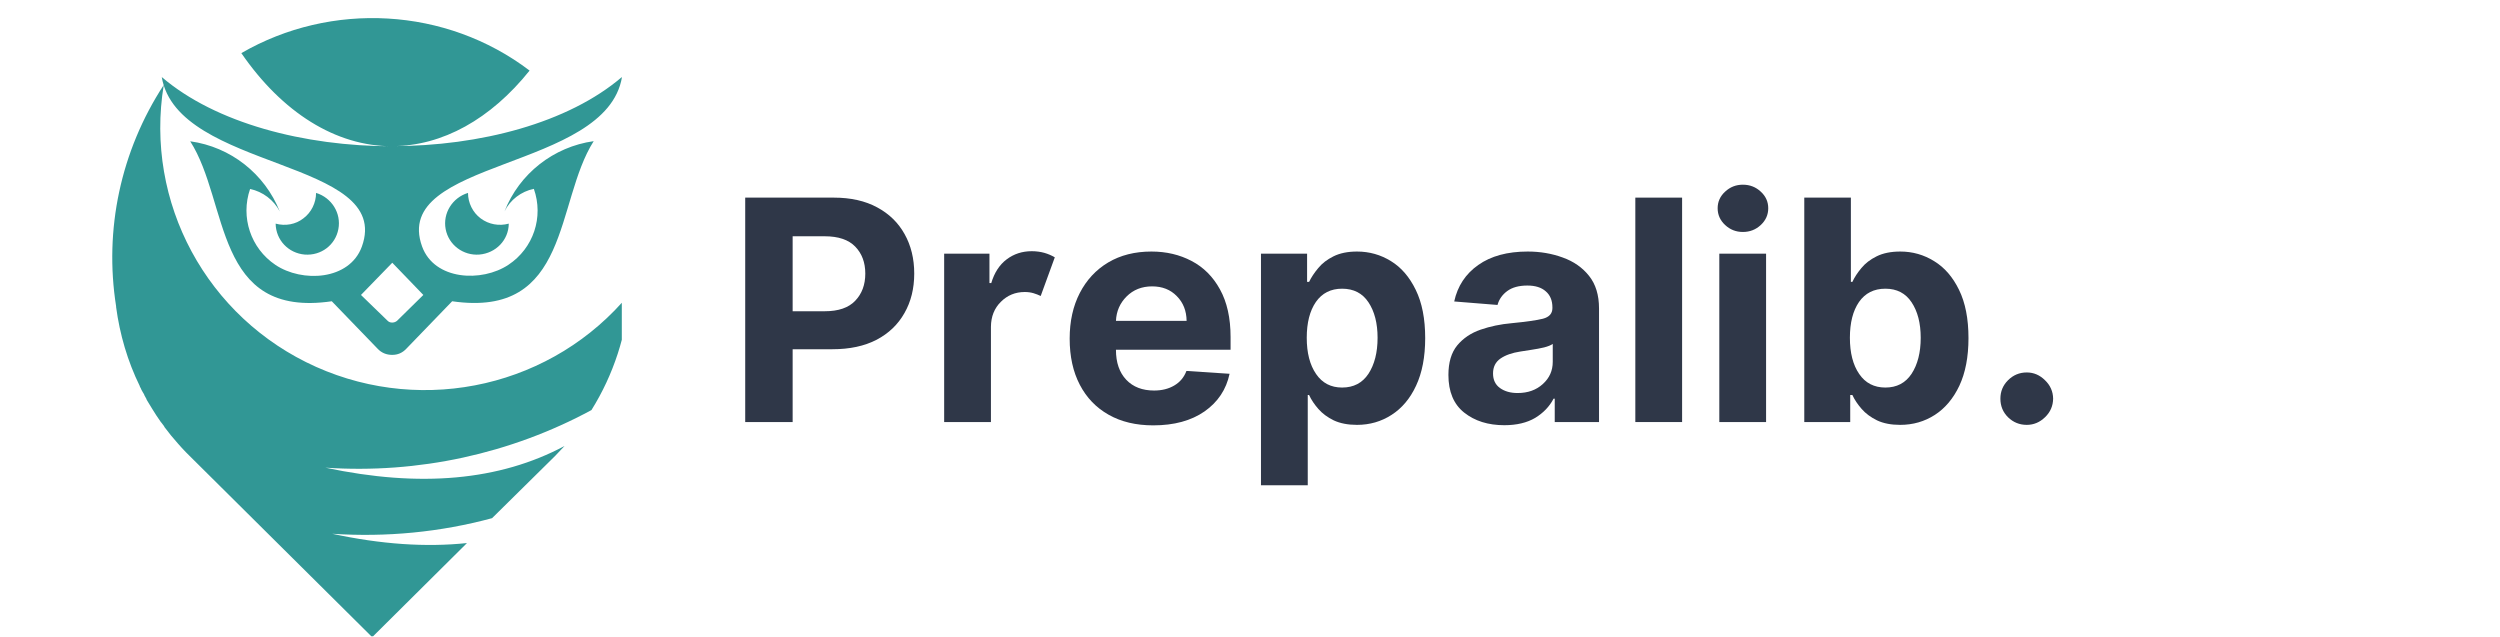 <svg xmlns="http://www.w3.org/2000/svg" xmlns:xlink="http://www.w3.org/1999/xlink" width="314" zoomAndPan="magnify" viewBox="0 0 235.5 60" height="80" preserveAspectRatio="xMidYMid meet" version="1.0"><defs><g/><clipPath id="1cb1d35a98"><path d="M 10 1 L 58.574 1 L 58.574 59.934 L 10 59.934 Z M 10 1 " clip-rule="nonzero"/></clipPath></defs><g clip-path="url(#1cb1d35a98)"><path fill="#319795" d="M 30.656 44.055 C 39.395 44.648 48.102 42.746 55.715 38.629 C 57.82 35.258 59.02 31.48 59.301 27.68 C 52.168 36.344 40.055 39.156 29.773 34.559 C 19.457 29.941 13.605 19.047 15.426 8.004 C 11.352 14.242 9.801 21.672 10.938 28.855 L 10.938 28.926 C 11.281 31.48 12.008 34.012 13.172 36.379 L 13.172 36.414 C 13.242 36.508 13.289 36.637 13.324 36.719 C 13.418 36.867 13.477 37.02 13.582 37.16 L 13.582 37.195 C 13.652 37.312 13.734 37.488 13.805 37.605 L 13.805 37.641 C 13.992 37.93 14.148 38.199 14.336 38.512 C 14.594 38.922 14.863 39.363 15.156 39.762 L 15.191 39.797 C 15.285 39.914 15.379 40.055 15.473 40.168 L 15.473 40.203 C 15.699 40.496 15.887 40.73 16.109 41.02 C 16.555 41.547 16.988 42.059 17.496 42.582 C 17.613 42.699 17.754 42.84 17.871 42.957 L 35.062 60.02 L 43.988 51.156 C 40.113 51.566 35.906 51.273 31.289 50.281 C 36.41 50.621 41.477 50.129 46.352 48.812 L 52.297 42.945 C 52.59 42.641 52.895 42.316 53.18 42.012 C 47.059 45.277 39.574 45.953 30.656 44.055 Z M 34.086 23.234 C 32.922 26.418 28.457 26.641 25.941 24.949 C 23.617 23.387 22.641 20.457 23.559 17.801 C 24.758 18.055 25.789 18.836 26.355 19.922 C 24.934 16.363 21.727 13.836 17.918 13.309 C 21.609 19.059 20.105 30.012 31.254 28.379 L 35.555 32.832 C 35.93 33.242 36.41 33.43 36.941 33.43 C 37.469 33.43 37.914 33.242 38.293 32.832 L 42.594 28.379 C 53.754 30 52.273 19.035 55.926 13.297 C 52.156 13.824 48.914 16.355 47.527 19.91 C 48.055 18.824 49.102 18.031 50.289 17.789 C 51.227 20.449 50.254 23.375 47.902 24.938 C 45.387 26.617 40.922 26.406 39.762 23.223 C 36.777 14.953 57.125 16.109 58.594 7.246 C 53.531 11.582 45.223 13.766 36.93 13.766 C 41.676 13.766 46.234 11.211 49.887 6.648 C 42.016 0.668 31.195 0.105 22.734 5.004 C 26.578 10.594 31.629 13.777 36.941 13.777 C 28.645 13.777 20.305 11.594 15.238 7.258 C 16.73 16.121 37.082 14.953 34.086 23.234 Z M 36.52 30.223 L 34.004 27.785 L 36.953 24.75 L 39.879 27.785 L 37.398 30.223 C 37.141 30.441 36.73 30.441 36.52 30.223 Z M 45.152 23.98 C 43.648 24.098 42.262 23.082 41.98 21.578 C 41.699 20.086 42.617 18.617 44.086 18.172 C 44.086 19.105 44.531 20.016 45.281 20.574 C 46.035 21.137 47.012 21.32 47.926 21.066 C 47.914 22.617 46.703 23.852 45.152 23.98 Z M 28.703 23.98 C 30.242 24.098 31.594 23.082 31.875 21.578 C 32.16 20.086 31.242 18.617 29.773 18.172 C 29.773 19.105 29.328 20.016 28.574 20.574 C 27.859 21.137 26.883 21.32 25.965 21.066 C 25.988 22.617 27.176 23.852 28.703 23.98 Z M 28.703 23.98 " fill-opacity="1" fill-rule="evenodd"/></g><g fill="#2f3748" fill-opacity="1"><g transform="translate(68.355, 39.757)"><g><path d="M 1.844 0 L 1.844 -21.141 L 10.188 -21.141 C 11.789 -21.141 13.156 -20.832 14.281 -20.219 C 15.406 -19.613 16.266 -18.773 16.859 -17.703 C 17.461 -16.629 17.766 -15.391 17.766 -13.984 C 17.766 -12.578 17.457 -11.336 16.844 -10.266 C 16.238 -9.191 15.363 -8.352 14.219 -7.75 C 13.07 -7.156 11.688 -6.859 10.062 -6.859 L 6.312 -6.859 L 6.312 0 Z M 6.312 -10.438 L 9.344 -10.438 C 10.625 -10.438 11.578 -10.766 12.203 -11.422 C 12.836 -12.078 13.156 -12.93 13.156 -13.984 C 13.156 -15.035 12.836 -15.883 12.203 -16.531 C 11.578 -17.176 10.617 -17.5 9.328 -17.5 L 6.312 -17.5 Z M 6.312 -10.438 "/></g></g></g><g fill="#2f3748" fill-opacity="1"><g transform="translate(87.19, 39.757)"><g><path d="M 1.75 0 L 1.75 -15.859 L 6.016 -15.859 L 6.016 -13.094 L 6.188 -13.094 C 6.477 -14.07 6.961 -14.816 7.641 -15.328 C 8.316 -15.836 9.102 -16.094 10 -16.094 C 10.426 -16.094 10.82 -16.039 11.188 -15.938 C 11.551 -15.832 11.879 -15.691 12.172 -15.516 L 10.844 -11.875 C 10.633 -11.977 10.406 -12.066 10.156 -12.141 C 9.914 -12.211 9.645 -12.25 9.344 -12.25 C 8.457 -12.25 7.707 -11.941 7.094 -11.328 C 6.477 -10.723 6.164 -9.938 6.156 -8.969 L 6.156 0 Z M 1.75 0 "/></g></g></g><g fill="#2f3748" fill-opacity="1"><g transform="translate(99.654, 39.757)"><g><path d="M 8.984 0.312 C 7.359 0.312 5.957 -0.02 4.781 -0.688 C 3.602 -1.352 2.695 -2.297 2.062 -3.516 C 1.426 -4.734 1.109 -6.18 1.109 -7.859 C 1.109 -9.492 1.426 -10.926 2.062 -12.156 C 2.695 -13.383 3.586 -14.344 4.734 -15.031 C 5.891 -15.719 7.25 -16.062 8.812 -16.062 C 10.207 -16.062 11.469 -15.766 12.594 -15.172 C 13.719 -14.586 14.609 -13.695 15.266 -12.5 C 15.93 -11.301 16.266 -9.805 16.266 -8.016 L 16.266 -6.812 L 5.469 -6.812 L 5.469 -6.797 C 5.469 -5.609 5.789 -4.672 6.438 -3.984 C 7.082 -3.305 7.957 -2.969 9.062 -2.969 C 9.789 -2.969 10.422 -3.125 10.953 -3.438 C 11.492 -3.75 11.879 -4.207 12.109 -4.812 L 16.172 -4.547 C 15.859 -3.066 15.07 -1.883 13.812 -1 C 12.551 -0.125 10.941 0.312 8.984 0.312 Z M 5.469 -9.531 L 12.125 -9.531 C 12.113 -10.477 11.805 -11.254 11.203 -11.859 C 10.609 -12.473 9.832 -12.781 8.875 -12.781 C 7.906 -12.781 7.102 -12.461 6.469 -11.828 C 5.844 -11.203 5.508 -10.438 5.469 -9.531 Z M 5.469 -9.531 "/></g></g></g><g fill="#2f3748" fill-opacity="1"><g transform="translate(117.034, 39.757)"><g><path d="M 1.75 5.953 L 1.75 -15.859 L 6.094 -15.859 L 6.094 -13.203 L 6.281 -13.203 C 6.488 -13.629 6.773 -14.062 7.141 -14.5 C 7.504 -14.945 7.984 -15.316 8.578 -15.609 C 9.18 -15.91 9.922 -16.062 10.797 -16.062 C 11.961 -16.062 13.031 -15.758 14 -15.156 C 14.969 -14.562 15.742 -13.66 16.328 -12.453 C 16.922 -11.242 17.219 -9.727 17.219 -7.906 C 17.219 -6.133 16.93 -4.641 16.359 -3.422 C 15.797 -2.211 15.023 -1.297 14.047 -0.672 C 13.078 -0.047 11.992 0.266 10.797 0.266 C 9.941 0.266 9.211 0.125 8.609 -0.156 C 8.016 -0.445 7.531 -0.805 7.156 -1.234 C 6.781 -1.66 6.488 -2.098 6.281 -2.547 L 6.156 -2.547 L 6.156 5.953 Z M 6.062 -7.938 C 6.062 -6.52 6.352 -5.383 6.938 -4.531 C 7.52 -3.676 8.336 -3.25 9.391 -3.25 C 10.473 -3.25 11.301 -3.68 11.875 -4.547 C 12.445 -5.422 12.734 -6.551 12.734 -7.938 C 12.734 -9.312 12.445 -10.426 11.875 -11.281 C 11.312 -12.133 10.484 -12.562 9.391 -12.562 C 8.328 -12.562 7.504 -12.145 6.922 -11.312 C 6.348 -10.477 6.062 -9.352 6.062 -7.938 Z M 6.062 -7.938 "/></g></g></g><g fill="#2f3748" fill-opacity="1"><g transform="translate(135.425, 39.757)"><g><path d="M 6.281 0.297 C 4.758 0.297 3.5 -0.098 2.5 -0.891 C 1.508 -1.68 1.016 -2.863 1.016 -4.438 C 1.016 -5.613 1.289 -6.539 1.844 -7.219 C 2.406 -7.895 3.141 -8.391 4.047 -8.703 C 4.953 -9.016 5.926 -9.219 6.969 -9.312 C 8.344 -9.445 9.328 -9.586 9.922 -9.734 C 10.516 -9.891 10.812 -10.223 10.812 -10.734 L 10.812 -10.797 C 10.812 -11.453 10.602 -11.957 10.188 -12.312 C 9.781 -12.676 9.203 -12.859 8.453 -12.859 C 7.66 -12.859 7.031 -12.688 6.562 -12.344 C 6.094 -12 5.785 -11.562 5.641 -11.031 L 1.562 -11.359 C 1.875 -12.805 2.629 -13.953 3.828 -14.797 C 5.023 -15.641 6.578 -16.062 8.484 -16.062 C 9.66 -16.062 10.758 -15.875 11.781 -15.5 C 12.812 -15.133 13.641 -14.555 14.266 -13.766 C 14.891 -12.984 15.203 -11.961 15.203 -10.703 L 15.203 0 L 11.031 0 L 11.031 -2.203 L 10.922 -2.203 C 10.535 -1.461 9.957 -0.859 9.188 -0.391 C 8.414 0.066 7.445 0.297 6.281 0.297 Z M 7.531 -2.734 C 8.5 -2.734 9.289 -3.016 9.906 -3.578 C 10.531 -4.141 10.844 -4.836 10.844 -5.672 L 10.844 -7.359 C 10.664 -7.234 10.395 -7.125 10.031 -7.031 C 9.676 -6.945 9.289 -6.875 8.875 -6.812 C 8.469 -6.75 8.102 -6.691 7.781 -6.641 C 7.008 -6.523 6.391 -6.305 5.922 -5.984 C 5.453 -5.66 5.219 -5.191 5.219 -4.578 C 5.219 -3.973 5.438 -3.516 5.875 -3.203 C 6.312 -2.891 6.863 -2.734 7.531 -2.734 Z M 7.531 -2.734 "/></g></g></g><g fill="#2f3748" fill-opacity="1"><g transform="translate(152.298, 39.757)"><g><path d="M 6.156 -21.141 L 6.156 0 L 1.75 0 L 1.75 -21.141 Z M 6.156 -21.141 "/></g></g></g><g fill="#2f3748" fill-opacity="1"><g transform="translate(160.209, 39.757)"><g><path d="M 1.75 0 L 1.75 -15.859 L 6.156 -15.859 L 6.156 0 Z M 3.969 -17.906 C 3.32 -17.906 2.766 -18.125 2.297 -18.562 C 1.828 -19 1.594 -19.523 1.594 -20.141 C 1.594 -20.754 1.828 -21.273 2.297 -21.703 C 2.766 -22.141 3.32 -22.359 3.969 -22.359 C 4.625 -22.359 5.188 -22.141 5.656 -21.703 C 6.125 -21.273 6.359 -20.754 6.359 -20.141 C 6.359 -19.523 6.125 -19 5.656 -18.562 C 5.188 -18.125 4.625 -17.906 3.969 -17.906 Z M 3.969 -17.906 "/></g></g></g><g fill="#2f3748" fill-opacity="1"><g transform="translate(168.119, 39.757)"><g><path d="M 1.844 0 L 1.844 -21.141 L 6.234 -21.141 L 6.234 -13.203 L 6.375 -13.203 C 6.57 -13.629 6.852 -14.062 7.219 -14.5 C 7.582 -14.945 8.062 -15.316 8.656 -15.609 C 9.258 -15.91 10.004 -16.062 10.891 -16.062 C 12.047 -16.062 13.109 -15.758 14.078 -15.156 C 15.055 -14.562 15.836 -13.66 16.422 -12.453 C 17.016 -11.242 17.312 -9.727 17.312 -7.906 C 17.312 -6.133 17.023 -4.641 16.453 -3.422 C 15.879 -2.211 15.109 -1.297 14.141 -0.672 C 13.172 -0.047 12.082 0.266 10.875 0.266 C 10.02 0.266 9.297 0.125 8.703 -0.156 C 8.109 -0.445 7.625 -0.805 7.25 -1.234 C 6.875 -1.66 6.582 -2.098 6.375 -2.547 L 6.172 -2.547 L 6.172 0 Z M 6.141 -7.938 C 6.141 -6.52 6.43 -5.383 7.016 -4.531 C 7.598 -3.676 8.422 -3.25 9.484 -3.25 C 10.555 -3.25 11.379 -3.68 11.953 -4.547 C 12.523 -5.422 12.812 -6.551 12.812 -7.938 C 12.812 -9.312 12.523 -10.426 11.953 -11.281 C 11.391 -12.133 10.566 -12.562 9.484 -12.562 C 8.41 -12.562 7.582 -12.145 7 -11.312 C 6.426 -10.477 6.141 -9.352 6.141 -7.938 Z M 6.141 -7.938 "/></g></g></g><g fill="#2f3748" fill-opacity="1"><g transform="translate(186.593, 39.757)"><g><path d="M 4.328 0.266 C 3.641 0.266 3.051 0.023 2.562 -0.453 C 2.082 -0.93 1.844 -1.516 1.844 -2.203 C 1.844 -2.879 2.082 -3.457 2.562 -3.938 C 3.051 -4.426 3.641 -4.672 4.328 -4.672 C 4.984 -4.672 5.555 -4.426 6.047 -3.938 C 6.547 -3.457 6.801 -2.879 6.812 -2.203 C 6.801 -1.516 6.547 -0.93 6.047 -0.453 C 5.555 0.023 4.984 0.266 4.328 0.266 Z M 4.328 0.266 "/></g></g></g></svg>